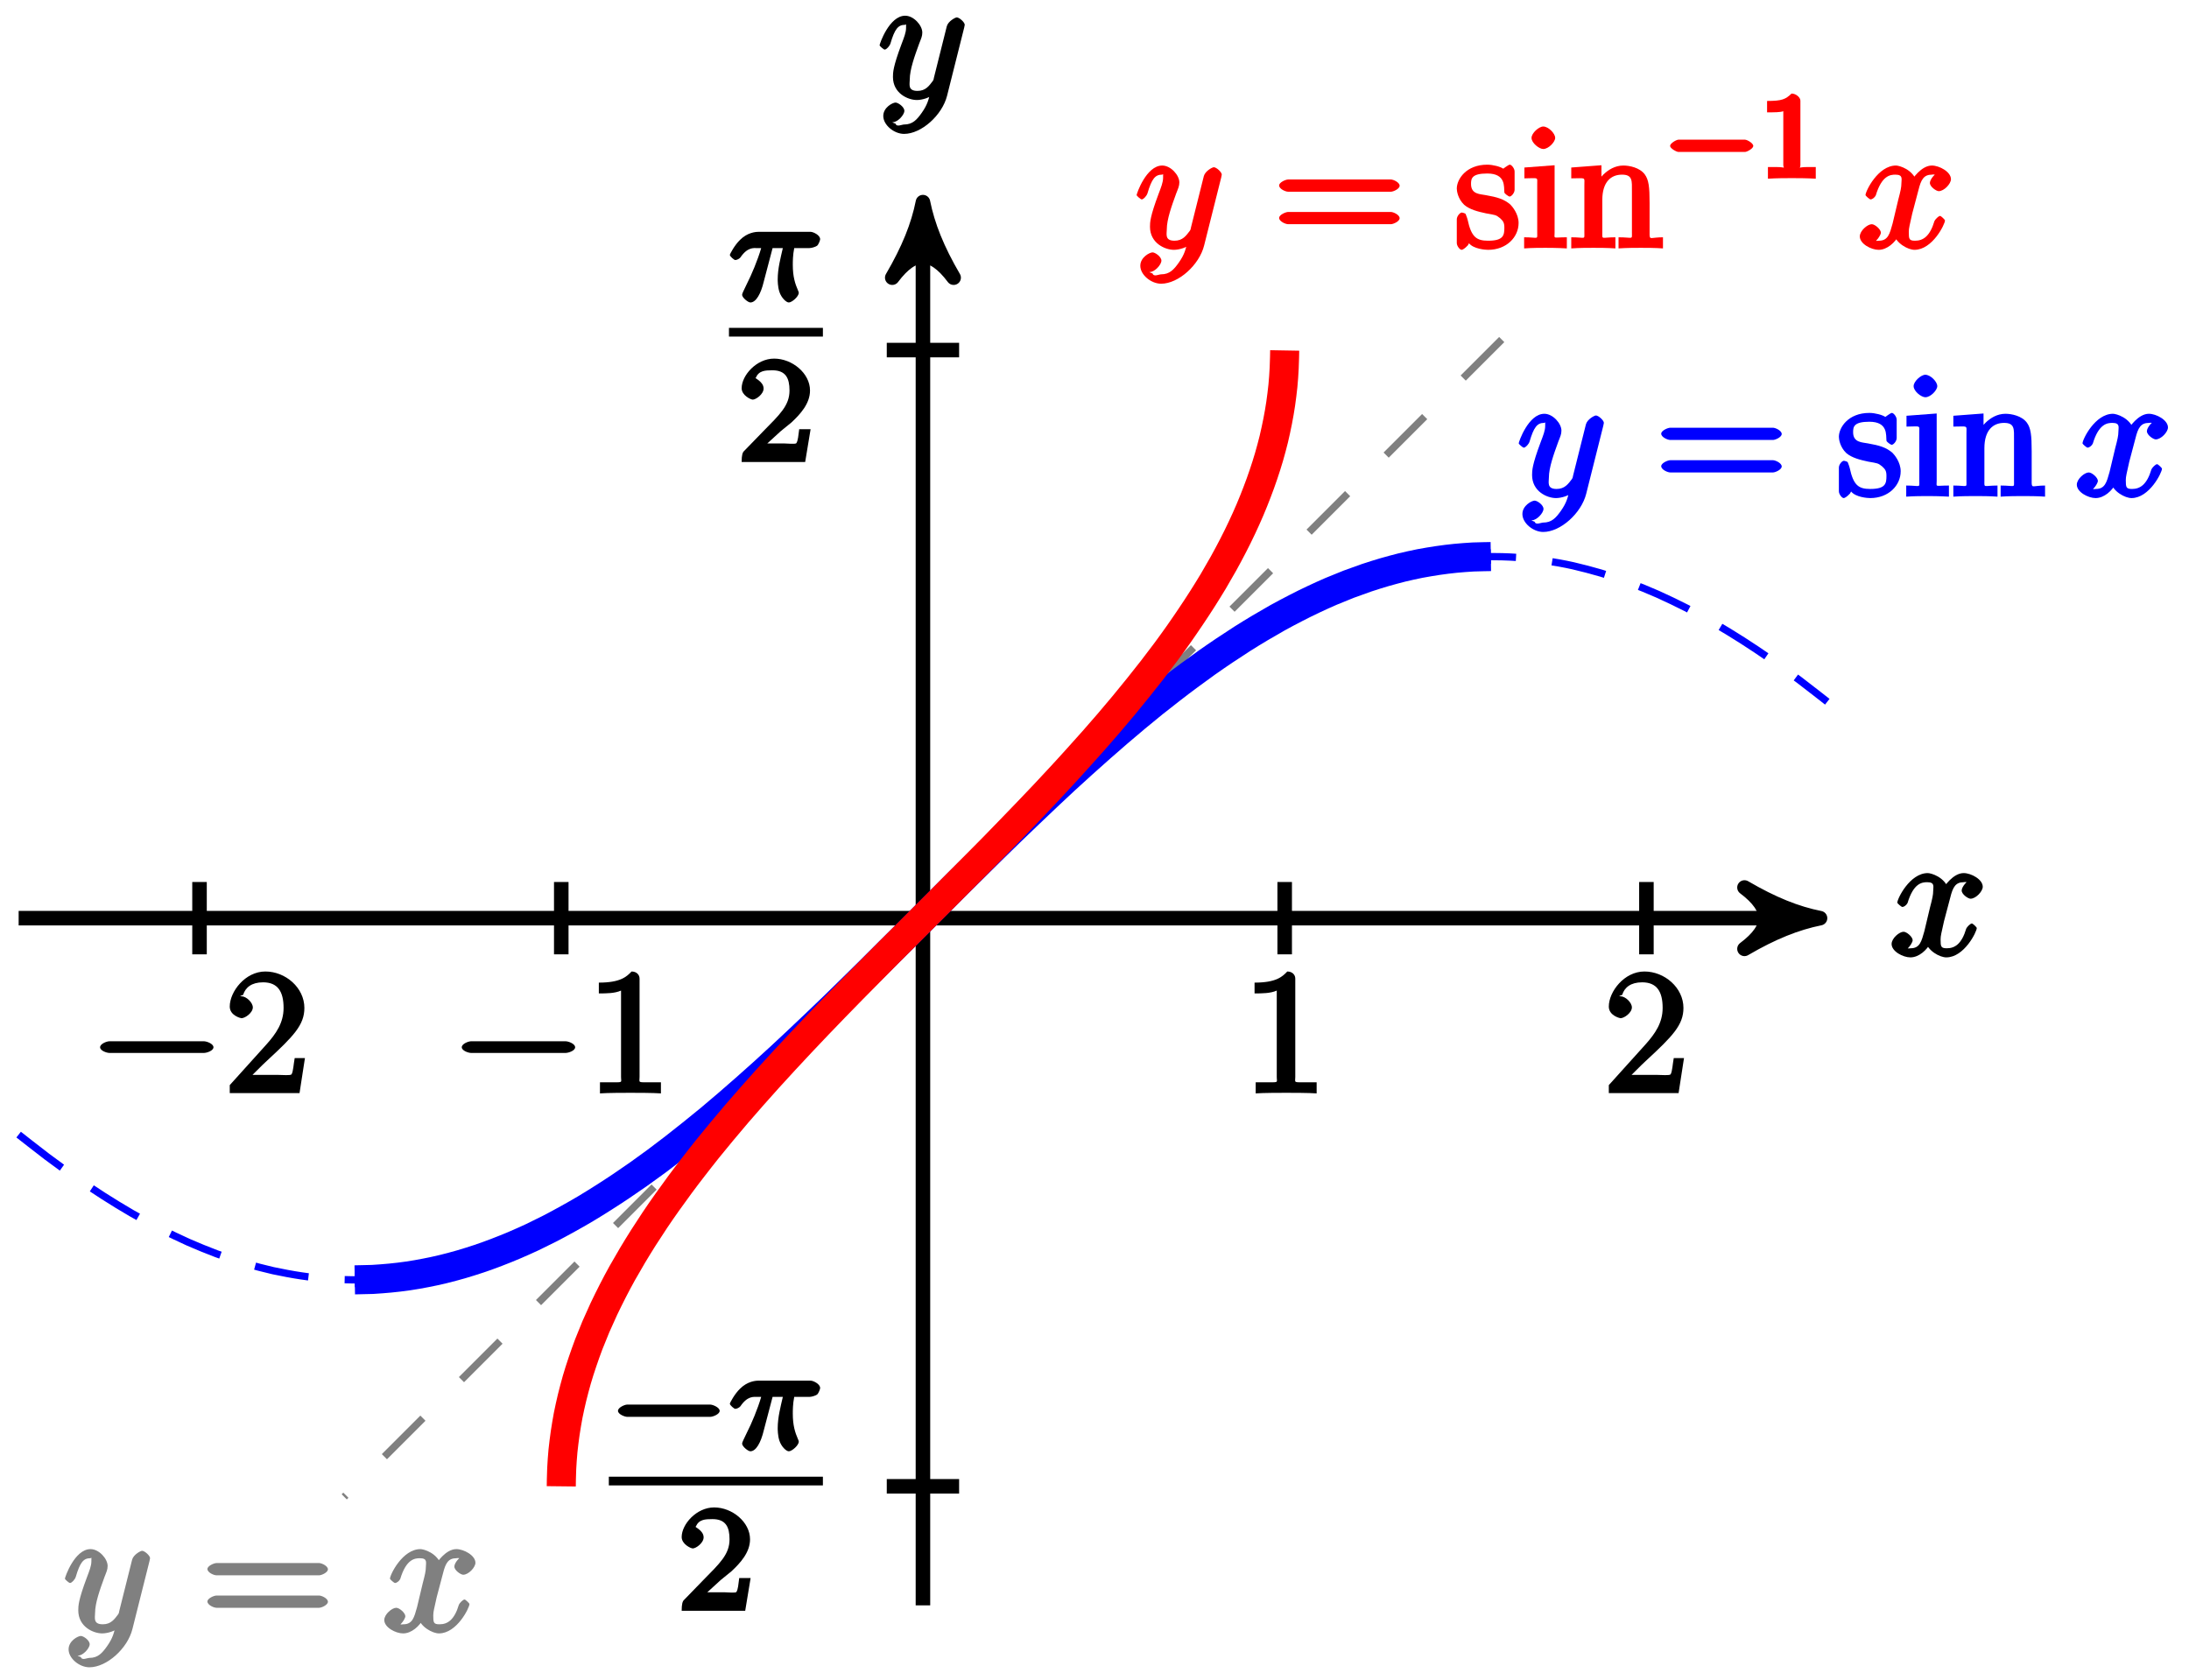 <?xml version="1.0" encoding="UTF-8"?>
<svg xmlns="http://www.w3.org/2000/svg" xmlns:xlink="http://www.w3.org/1999/xlink" width="120.08pt" height="92.185pt" viewBox="0 0 120.08 92.185" version="1.1">
<defs>
<g>
<symbol overflow="visible" id="glyph0-0">
<path style="stroke:none;" d=""/>
</symbol>
<symbol overflow="visible" id="glyph0-1">
<path style="stroke:none;" d="M 4.531 -4.219 C 4.234 -4.156 3.938 -3.766 3.938 -3.578 C 3.938 -3.359 4.297 -3.125 4.422 -3.125 C 4.719 -3.125 5.094 -3.531 5.094 -3.781 C 5.094 -4.188 4.453 -4.531 4.047 -4.531 C 3.469 -4.531 2.969 -3.797 2.875 -3.609 L 3.234 -3.609 C 3.016 -4.328 2.25 -4.531 2.078 -4.531 C 1.094 -4.531 0.406 -3.125 0.406 -2.906 C 0.406 -2.875 0.625 -2.672 0.688 -2.672 C 0.766 -2.672 0.906 -2.766 0.969 -2.891 C 1.297 -3.984 1.766 -4.031 2.047 -4.031 C 2.484 -4.031 2.375 -3.781 2.375 -3.547 C 2.375 -3.344 2.328 -3.125 2.203 -2.656 L 1.891 -1.344 C 1.734 -0.781 1.641 -0.406 1.141 -0.406 C 1.094 -0.406 0.969 -0.359 0.766 -0.484 L 0.656 -0.219 C 1 -0.281 1.25 -0.734 1.25 -0.844 C 1.25 -1.031 0.922 -1.312 0.75 -1.312 C 0.516 -1.312 0.094 -0.953 0.094 -0.641 C 0.094 -0.234 0.719 0.094 1.125 0.094 C 1.594 0.094 2.031 -0.312 2.234 -0.703 L 1.938 -0.812 C 2.078 -0.25 2.75 0.094 3.094 0.094 C 4.078 0.094 4.766 -1.312 4.766 -1.516 C 4.766 -1.562 4.547 -1.766 4.5 -1.766 C 4.406 -1.766 4.219 -1.562 4.188 -1.484 C 3.938 -0.641 3.562 -0.406 3.125 -0.406 C 2.797 -0.406 2.781 -0.5 2.781 -0.891 C 2.781 -1.094 2.828 -1.25 2.969 -1.891 L 3.312 -3.188 C 3.453 -3.766 3.609 -4.031 4.047 -4.031 C 4.062 -4.031 4.203 -4.078 4.406 -3.953 Z M 4.531 -4.219 "/>
</symbol>
<symbol overflow="visible" id="glyph0-2">
<path style="stroke:none;" d="M 2.391 0.797 C 2.125 1.172 1.891 1.438 1.422 1.438 C 1.297 1.438 1.016 1.594 0.953 1.391 C 0.734 1.312 0.781 1.312 0.797 1.312 C 1.078 1.312 1.438 0.906 1.438 0.688 C 1.438 0.469 1.094 0.234 0.953 0.234 C 0.797 0.234 0.281 0.5 0.281 0.969 C 0.281 1.469 0.875 1.953 1.422 1.953 C 2.375 1.953 3.516 0.922 3.781 -0.141 L 4.719 -3.875 C 4.719 -3.922 4.75 -3.984 4.75 -4.031 C 4.75 -4.172 4.453 -4.438 4.312 -4.438 C 4.234 -4.438 3.844 -4.234 3.766 -3.953 L 3.062 -1.141 C 3.016 -0.969 3.062 -1.062 3 -0.953 C 2.797 -0.688 2.609 -0.406 2.156 -0.406 C 1.609 -0.406 1.734 -0.781 1.734 -1.031 C 1.734 -1.578 2 -2.312 2.25 -3 C 2.359 -3.281 2.422 -3.406 2.422 -3.609 C 2.422 -4 1.953 -4.531 1.484 -4.531 C 0.609 -4.531 0.078 -2.984 0.078 -2.906 C 0.078 -2.875 0.297 -2.672 0.359 -2.672 C 0.453 -2.672 0.625 -2.859 0.672 -3 C 0.906 -3.797 1.094 -4.031 1.469 -4.031 C 1.547 -4.031 1.531 -4.172 1.531 -3.859 C 1.531 -3.609 1.422 -3.344 1.281 -2.969 C 0.812 -1.719 0.812 -1.406 0.812 -1.172 C 0.812 -0.266 1.641 0.094 2.125 0.094 C 2.406 0.094 2.859 -0.031 3.078 -0.266 L 2.891 -0.438 C 2.766 0.078 2.719 0.328 2.391 0.797 Z M 2.391 0.797 "/>
</symbol>
<symbol overflow="visible" id="glyph1-0">
<path style="stroke:none;" d=""/>
</symbol>
<symbol overflow="visible" id="glyph1-1">
<path style="stroke:none;" d="M 5.562 -1.812 C 5.703 -1.812 6.078 -1.953 6.078 -2.141 C 6.078 -2.328 5.703 -2.484 5.562 -2.484 L 1 -2.484 C 0.875 -2.484 0.5 -2.328 0.5 -2.141 C 0.5 -1.953 0.875 -1.812 1 -1.812 Z M 5.562 -1.812 "/>
</symbol>
<symbol overflow="visible" id="glyph2-0">
<path style="stroke:none;" d=""/>
</symbol>
<symbol overflow="visible" id="glyph2-1">
<path style="stroke:none;" d="M 2.266 -2.906 L 2.953 -2.906 C 2.828 -2.359 2.672 -1.781 2.672 -1.188 C 2.672 -1.125 2.672 -0.781 2.766 -0.5 C 2.875 -0.172 3.141 0.078 3.281 0.078 C 3.453 0.078 3.828 -0.25 3.828 -0.453 C 3.828 -0.5 3.812 -0.516 3.781 -0.594 C 3.625 -0.953 3.5 -1.344 3.5 -1.984 C 3.5 -2.172 3.5 -2.516 3.578 -2.906 L 4.406 -2.906 C 4.531 -2.906 4.734 -2.969 4.828 -3.031 C 4.922 -3.109 5 -3.344 5 -3.391 C 5 -3.625 4.609 -3.797 4.484 -3.797 L 1.609 -3.797 C 1.438 -3.797 1 -3.75 0.609 -3.359 C 0.312 -3.078 0.047 -2.578 0.047 -2.531 C 0.047 -2.453 0.281 -2.25 0.344 -2.25 C 0.438 -2.25 0.578 -2.328 0.625 -2.391 C 1.016 -2.969 1.359 -2.906 1.531 -2.906 L 1.766 -2.906 C 1.578 -2.25 1.219 -1.406 1 -0.984 C 0.812 -0.578 0.719 -0.422 0.719 -0.344 C 0.719 -0.188 1.047 0.078 1.172 0.078 C 1.484 0.078 1.75 -0.406 1.906 -1.062 L 2.391 -2.906 Z M 2.266 -2.906 "/>
</symbol>
<symbol overflow="visible" id="glyph3-0">
<path style="stroke:none;" d=""/>
</symbol>
<symbol overflow="visible" id="glyph3-1">
<path style="stroke:none;" d="M 2.375 -1.688 C 2.5 -1.797 2.844 -2.062 2.969 -2.172 C 3.453 -2.625 3.984 -3.203 3.984 -3.922 C 3.984 -4.875 3 -5.672 2.016 -5.672 C 1.047 -5.672 0.234 -4.75 0.234 -4.047 C 0.234 -3.656 0.734 -3.422 0.844 -3.422 C 1.016 -3.422 1.438 -3.719 1.438 -4.031 C 1.438 -4.438 0.859 -4.625 1.016 -4.625 C 1.172 -5.016 1.531 -5.031 1.922 -5.031 C 2.656 -5.031 2.859 -4.594 2.859 -3.922 C 2.859 -3.094 2.328 -2.609 1.391 -1.656 L 0.375 -0.609 C 0.281 -0.531 0.234 -0.375 0.234 0 L 3.719 0 L 4.016 -1.797 L 3.391 -1.797 C 3.344 -1.453 3.328 -1.172 3.234 -1.031 C 3.188 -0.969 2.719 -1.016 2.594 -1.016 L 1.172 -1.016 L 1.297 -0.703 Z M 2.375 -1.688 "/>
</symbol>
<symbol overflow="visible" id="glyph4-0">
<path style="stroke:none;" d=""/>
</symbol>
<symbol overflow="visible" id="glyph4-1">
<path style="stroke:none;" d="M 6.297 -2.203 C 6.469 -2.203 6.828 -2.328 6.828 -2.516 C 6.828 -2.703 6.469 -2.844 6.297 -2.844 L 1.125 -2.844 C 0.969 -2.844 0.609 -2.703 0.609 -2.516 C 0.609 -2.328 0.969 -2.203 1.125 -2.203 Z M 6.297 -2.203 "/>
</symbol>
<symbol overflow="visible" id="glyph5-0">
<path style="stroke:none;" d=""/>
</symbol>
<symbol overflow="visible" id="glyph5-1">
<path style="stroke:none;" d="M 4.203 -1.922 L 3.844 -1.922 C 3.781 -1.594 3.766 -1.188 3.672 -1.031 C 3.609 -0.953 3.188 -1 2.891 -1 L 1.125 -1 L 1.25 -0.734 C 1.5 -0.953 2.078 -1.562 2.328 -1.781 C 3.781 -3.125 4.375 -3.734 4.375 -4.672 C 4.375 -5.781 3.344 -6.672 2.234 -6.672 C 1.125 -6.672 0.281 -5.562 0.281 -4.75 C 0.281 -4.25 0.891 -4.109 0.922 -4.109 C 1.125 -4.109 1.547 -4.406 1.547 -4.703 C 1.547 -4.969 1.188 -5.312 0.922 -5.312 C 0.828 -5.312 0.812 -5.312 1.016 -5.391 C 1.141 -5.797 1.484 -6.078 2.109 -6.078 C 2.922 -6.078 3.234 -5.562 3.234 -4.672 C 3.234 -3.859 2.828 -3.266 2.281 -2.656 L 0.281 -0.438 L 0.281 0 L 4.109 0 L 4.406 -1.922 Z M 4.203 -1.922 "/>
</symbol>
<symbol overflow="visible" id="glyph5-2">
<path style="stroke:none;" d="M 2.922 -6.281 C 2.922 -6.5 2.75 -6.672 2.484 -6.672 C 2.203 -6.375 1.859 -6.062 0.688 -6.062 L 0.688 -5.469 C 1.094 -5.469 1.562 -5.469 1.906 -5.625 L 1.906 -0.891 C 1.906 -0.547 2.062 -0.594 1.219 -0.594 L 0.75 -0.594 L 0.75 0.016 C 1.188 -0.016 2.109 -0.016 2.422 -0.016 C 2.75 -0.016 3.656 -0.016 4.094 0.016 L 4.094 -0.594 L 3.625 -0.594 C 2.781 -0.594 2.922 -0.547 2.922 -0.891 Z M 2.922 -6.281 "/>
</symbol>
<symbol overflow="visible" id="glyph5-3">
<path style="stroke:none;" d="M 6.453 -3.094 C 6.594 -3.094 6.938 -3.25 6.938 -3.422 C 6.938 -3.609 6.594 -3.766 6.453 -3.766 L 0.828 -3.766 C 0.688 -3.766 0.328 -3.609 0.328 -3.438 C 0.328 -3.25 0.672 -3.094 0.828 -3.094 Z M 6.453 -1.312 C 6.594 -1.312 6.938 -1.469 6.938 -1.641 C 6.938 -1.828 6.594 -1.984 6.453 -1.984 L 0.828 -1.984 C 0.688 -1.984 0.328 -1.828 0.328 -1.656 C 0.328 -1.469 0.672 -1.312 0.828 -1.312 Z M 6.453 -1.312 "/>
</symbol>
<symbol overflow="visible" id="glyph5-4">
<path style="stroke:none;" d="M 3.312 -4.203 C 3.312 -4.375 3.141 -4.578 3.047 -4.578 C 2.969 -4.578 2.656 -4.328 2.688 -4.359 C 2.531 -4.469 2.125 -4.578 1.812 -4.578 C 0.656 -4.578 0.141 -3.781 0.141 -3.266 C 0.141 -3.156 0.188 -2.719 0.547 -2.375 C 0.859 -2.109 1.312 -2 1.75 -1.906 C 2.281 -1.812 2.281 -1.828 2.516 -1.641 C 2.688 -1.484 2.75 -1.391 2.75 -1.125 C 2.75 -0.703 2.703 -0.406 1.859 -0.406 C 1.219 -0.406 0.938 -0.609 0.734 -1.562 C 0.688 -1.734 0.625 -1.859 0.625 -1.875 C 0.609 -1.906 0.453 -1.953 0.422 -1.953 C 0.312 -1.953 0.141 -1.75 0.141 -1.578 L 0.141 -0.281 C 0.141 -0.109 0.312 0.094 0.406 0.094 C 0.453 0.094 0.578 0.031 0.75 -0.156 C 0.797 -0.234 0.797 -0.25 0.812 -0.266 C 1.062 0.047 1.703 0.094 1.859 0.094 C 2.875 0.094 3.531 -0.609 3.531 -1.375 C 3.531 -1.891 3.172 -2.297 3.078 -2.391 C 2.734 -2.688 2.359 -2.797 1.734 -2.906 C 1.438 -2.969 0.922 -2.938 0.922 -3.516 C 0.922 -3.812 0.953 -4.094 1.812 -4.094 C 2.844 -4.094 2.719 -3.359 2.75 -3.062 C 2.75 -2.984 3 -2.828 3.031 -2.828 C 3.141 -2.828 3.312 -3.031 3.312 -3.203 Z M 3.312 -4.203 "/>
</symbol>
<symbol overflow="visible" id="glyph5-5">
<path style="stroke:none;" d="M 1.844 -6.047 C 1.844 -6.297 1.469 -6.672 1.188 -6.672 C 0.953 -6.672 0.547 -6.312 0.547 -6.047 C 0.547 -5.766 0.969 -5.438 1.188 -5.438 C 1.484 -5.438 1.844 -5.828 1.844 -6.047 Z M 0.156 -4.266 L 0.156 -3.828 C 0.953 -3.828 0.859 -3.938 0.859 -3.469 L 0.859 -0.859 C 0.859 -0.438 0.938 -0.594 0.141 -0.594 L 0.141 0.016 C 0.578 -0.016 1.047 -0.016 1.312 -0.016 C 1.422 -0.016 1.984 -0.016 2.484 0.016 L 2.484 -0.594 C 1.688 -0.594 1.812 -0.484 1.812 -0.844 L 1.812 -4.547 L 0.156 -4.422 Z M 0.156 -4.266 "/>
</symbol>
<symbol overflow="visible" id="glyph5-6">
<path style="stroke:none;" d="M 4.422 -2.484 C 4.422 -3.359 4.375 -3.75 4.156 -4.047 C 3.875 -4.422 3.312 -4.531 2.984 -4.531 C 2.062 -4.531 1.516 -3.578 1.5 -3.547 L 1.781 -3.547 L 1.781 -4.547 L 0.125 -4.422 L 0.125 -3.828 C 0.953 -3.828 0.844 -3.922 0.844 -3.453 L 0.844 -0.859 C 0.844 -0.438 0.922 -0.594 0.125 -0.594 L 0.125 0.016 C 0.547 -0.016 1.078 -0.016 1.344 -0.016 C 1.609 -0.016 2.125 -0.016 2.547 0.016 L 2.547 -0.594 C 1.766 -0.594 1.828 -0.438 1.828 -0.859 L 1.828 -2.641 C 1.828 -3.641 2.312 -4.031 2.906 -4.031 C 3.5 -4.031 3.453 -3.688 3.453 -3.109 L 3.453 -0.859 C 3.453 -0.438 3.531 -0.594 2.719 -0.594 L 2.719 0.016 C 3.156 -0.016 3.672 -0.016 3.938 -0.016 C 4.219 -0.016 4.734 -0.016 5.156 0.016 L 5.156 -0.594 C 4.5 -0.594 4.438 -0.438 4.422 -0.719 Z M 4.422 -2.484 "/>
</symbol>
<symbol overflow="visible" id="glyph6-0">
<path style="stroke:none;" d=""/>
</symbol>
<symbol overflow="visible" id="glyph6-1">
<path style="stroke:none;" d="M 4.453 -1.453 C 4.562 -1.453 4.906 -1.641 4.906 -1.781 C 4.906 -1.938 4.562 -2.125 4.453 -2.125 L 0.797 -2.125 C 0.703 -2.125 0.344 -1.938 0.344 -1.781 C 0.344 -1.641 0.703 -1.453 0.797 -1.453 Z M 4.453 -1.453 "/>
</symbol>
<symbol overflow="visible" id="glyph7-0">
<path style="stroke:none;" d=""/>
</symbol>
<symbol overflow="visible" id="glyph7-1">
<path style="stroke:none;" d="M 2.219 -4.266 C 2.219 -4.438 1.984 -4.656 1.734 -4.656 C 1.406 -4.344 1.219 -4.25 0.391 -4.25 L 0.391 -3.625 C 0.781 -3.625 1.125 -3.625 1.281 -3.688 L 1.281 -0.734 C 1.281 -0.5 1.484 -0.625 0.875 -0.625 L 0.438 -0.625 L 0.438 0.016 C 0.906 -0.016 1.453 -0.016 1.75 -0.016 C 2.031 -0.016 2.594 -0.016 3.062 0.016 L 3.062 -0.625 L 2.625 -0.625 C 2.016 -0.625 2.219 -0.5 2.219 -0.734 Z M 2.219 -4.266 "/>
</symbol>
</g>
<clipPath id="clip1">
  <path d="M 0 7 L 105 7 L 105 92.184 L 0 92.184 Z M 0 7 "/>
</clipPath>
<clipPath id="clip2">
  <path d="M 8 0 L 94 0 L 94 92.184 L 8 92.184 Z M 8 0 "/>
</clipPath>
</defs>
<g id="surface1">
<path style="fill:none;stroke-width:0.797;stroke-linecap:butt;stroke-linejoin:miter;stroke:rgb(0%,0%,0%);stroke-opacity:1;stroke-miterlimit:10;" d="M -49.607 0.002 L 48.171 0.002 " transform="matrix(1,0,0,-1,50.63,50.377)"/>
<path style="fill-rule:nonzero;fill:rgb(0%,0%,0%);fill-opacity:1;stroke-width:0.797;stroke-linecap:butt;stroke-linejoin:round;stroke:rgb(0%,0%,0%);stroke-opacity:1;stroke-miterlimit:10;" d="M 1.038 0.002 C -0.259 0.259 -1.556 0.779 -3.107 1.685 C -1.556 0.517 -1.556 -0.518 -3.107 -1.682 C -1.556 -0.776 -0.259 -0.26 1.038 0.002 Z M 1.038 0.002 " transform="matrix(1,0,0,-1,98.802,50.377)"/>
<g style="fill:rgb(0%,0%,0%);fill-opacity:1;">
  <use xlink:href="#glyph0-1" x="103.672" y="52.433"/>
</g>
<path style="fill:none;stroke-width:0.797;stroke-linecap:butt;stroke-linejoin:miter;stroke:rgb(0%,0%,0%);stroke-opacity:1;stroke-miterlimit:10;" d="M -0.001 -37.701 L -0.001 38.252 " transform="matrix(1,0,0,-1,50.63,50.377)"/>
<path style="fill-rule:nonzero;fill:rgb(0%,0%,0%);fill-opacity:1;stroke-width:0.797;stroke-linecap:butt;stroke-linejoin:round;stroke:rgb(0%,0%,0%);stroke-opacity:1;stroke-miterlimit:10;" d="M 1.036 0.001 C -0.261 0.259 -1.554 0.778 -3.108 1.685 C -1.554 0.517 -1.554 -0.518 -3.108 -1.683 C -1.554 -0.776 -0.261 -0.261 1.036 0.001 Z M 1.036 0.001 " transform="matrix(0,-1,-1,0,50.63,12.126)"/>
<g style="fill:rgb(0%,0%,0%);fill-opacity:1;">
  <use xlink:href="#glyph0-2" x="48.172" y="5.393"/>
</g>
<path style="fill:none;stroke-width:0.797;stroke-linecap:butt;stroke-linejoin:miter;stroke:rgb(0%,0%,0%);stroke-opacity:1;stroke-miterlimit:10;" d="M 1.983 -31.17 L -1.985 -31.17 " transform="matrix(1,0,0,-1,50.63,50.377)"/>
<g style="fill:rgb(0%,0%,0%);fill-opacity:1;">
  <use xlink:href="#glyph1-1" x="33.4" y="79.547"/>
</g>
<g style="fill:rgb(0%,0%,0%);fill-opacity:1;">
  <use xlink:href="#glyph2-1" x="39.99" y="79.547"/>
</g>
<path style="fill:none;stroke-width:0.478;stroke-linecap:butt;stroke-linejoin:miter;stroke:rgb(0%,0%,0%);stroke-opacity:1;stroke-miterlimit:10;" d="M 99.778 -34.831 L 111.521 -34.831 " transform="matrix(1,0,0,-1,-66.38,46.427)"/>
<g style="fill:rgb(0%,0%,0%);fill-opacity:1;">
  <use xlink:href="#glyph3-1" x="37.16" y="88.377"/>
</g>
<path style="fill:none;stroke-width:0.797;stroke-linecap:butt;stroke-linejoin:miter;stroke:rgb(0%,0%,0%);stroke-opacity:1;stroke-miterlimit:10;" d="M 1.983 31.17 L -1.985 31.17 " transform="matrix(1,0,0,-1,50.63,50.377)"/>
<g style="fill:rgb(0%,0%,0%);fill-opacity:1;">
  <use xlink:href="#glyph2-1" x="39.99" y="16.517"/>
</g>
<path style="fill:none;stroke-width:0.478;stroke-linecap:butt;stroke-linejoin:miter;stroke:rgb(0%,0%,0%);stroke-opacity:1;stroke-miterlimit:10;" d="M 99.778 -34.83 L 104.931 -34.83 " transform="matrix(1,0,0,-1,-59.79,-16.603)"/>
<g style="fill:rgb(0%,0%,0%);fill-opacity:1;">
  <use xlink:href="#glyph3-1" x="40.45" y="25.347"/>
</g>
<path style="fill:none;stroke-width:0.797;stroke-linecap:butt;stroke-linejoin:miter;stroke:rgb(0%,0%,0%);stroke-opacity:1;stroke-miterlimit:10;" d="M -39.685 1.986 L -39.685 -1.983 " transform="matrix(1,0,0,-1,50.63,50.377)"/>
<g style="fill:rgb(0%,0%,0%);fill-opacity:1;">
  <use xlink:href="#glyph4-1" x="4.882" y="59.973"/>
</g>
<g style="fill:rgb(0%,0%,0%);fill-opacity:1;">
  <use xlink:href="#glyph5-1" x="12.322" y="59.973"/>
</g>
<path style="fill:none;stroke-width:0.797;stroke-linecap:butt;stroke-linejoin:miter;stroke:rgb(0%,0%,0%);stroke-opacity:1;stroke-miterlimit:10;" d="M -19.841 1.986 L -19.841 -1.983 " transform="matrix(1,0,0,-1,50.63,50.377)"/>
<g style="fill:rgb(0%,0%,0%);fill-opacity:1;">
  <use xlink:href="#glyph4-1" x="24.722" y="59.973"/>
</g>
<g style="fill:rgb(0%,0%,0%);fill-opacity:1;">
  <use xlink:href="#glyph5-2" x="32.162" y="59.973"/>
</g>
<path style="fill:none;stroke-width:0.797;stroke-linecap:butt;stroke-linejoin:miter;stroke:rgb(0%,0%,0%);stroke-opacity:1;stroke-miterlimit:10;" d="M 19.843 1.986 L 19.843 -1.983 " transform="matrix(1,0,0,-1,50.63,50.377)"/>
<g style="fill:rgb(0%,0%,0%);fill-opacity:1;">
  <use xlink:href="#glyph5-2" x="68.132" y="59.973"/>
</g>
<path style="fill:none;stroke-width:0.797;stroke-linecap:butt;stroke-linejoin:miter;stroke:rgb(0%,0%,0%);stroke-opacity:1;stroke-miterlimit:10;" d="M 39.686 1.986 L 39.686 -1.983 " transform="matrix(1,0,0,-1,50.63,50.377)"/>
<g style="fill:rgb(0%,0%,0%);fill-opacity:1;">
  <use xlink:href="#glyph5-1" x="87.972" y="59.973"/>
</g>
<path style="fill:none;stroke-width:0.399;stroke-linecap:butt;stroke-linejoin:miter;stroke:rgb(50%,50%,50%);stroke-opacity:1;stroke-dasharray:2.989,2.989;stroke-miterlimit:10;" d="M 31.749 31.748 L -31.747 -31.748 " transform="matrix(1,0,0,-1,50.63,50.377)"/>
<g style="fill:rgb(50%,50%,50%);fill-opacity:1;">
  <use xlink:href="#glyph0-2" x="3.482" y="89.523"/>
</g>
<g style="fill:rgb(50%,50%,50%);fill-opacity:1;">
  <use xlink:href="#glyph5-3" x="11.05" y="89.523"/>
</g>
<g style="fill:rgb(50%,50%,50%);fill-opacity:1;">
  <use xlink:href="#glyph0-1" x="20.986" y="89.523"/>
</g>
<path style="fill:none;stroke-width:0.399;stroke-linecap:butt;stroke-linejoin:miter;stroke:rgb(0%,0%,100%);stroke-opacity:1;stroke-dasharray:2.989,1.993;stroke-miterlimit:10;" d="M -49.607 -11.873 C -49.607 -11.873 -48.485 -12.756 -48.056 -13.08 C -47.626 -13.401 -46.935 -13.905 -46.505 -14.205 C -46.075 -14.502 -45.388 -14.967 -44.954 -15.241 C -44.525 -15.518 -43.837 -15.94 -43.407 -16.186 C -42.974 -16.436 -42.286 -16.811 -41.857 -17.034 C -41.427 -17.252 -40.735 -17.584 -40.306 -17.776 C -39.876 -17.967 -39.185 -18.248 -38.755 -18.409 C -38.325 -18.569 -37.634 -18.803 -37.204 -18.932 C -36.775 -19.061 -36.083 -19.241 -35.653 -19.338 C -35.224 -19.432 -34.536 -19.561 -34.103 -19.623 C -33.673 -19.69 -32.985 -19.764 -32.556 -19.795 C -32.126 -19.823 -31.435 -19.846 -31.005 -19.842 C -30.575 -19.838 -29.884 -19.807 -29.454 -19.768 C -29.025 -19.733 -28.333 -19.643 -27.903 -19.573 C -27.474 -19.502 -26.782 -19.366 -26.353 -19.26 C -25.923 -19.159 -25.232 -18.963 -24.802 -18.83 C -24.372 -18.694 -23.685 -18.451 -23.255 -18.284 C -22.821 -18.116 -22.134 -17.823 -21.704 -17.627 C -21.275 -17.428 -20.583 -17.088 -20.153 -16.862 C -19.724 -16.635 -19.032 -16.248 -18.603 -15.994 C -18.173 -15.741 -17.482 -15.311 -17.052 -15.03 C -16.622 -14.748 -15.931 -14.276 -15.501 -13.971 C -15.071 -13.666 -14.384 -13.159 -13.95 -12.83 C -13.521 -12.502 -12.833 -11.959 -12.403 -11.608 C -11.97 -11.26 -11.282 -10.686 -10.853 -10.319 C -10.423 -9.951 -9.732 -9.346 -9.302 -8.963 C -8.872 -8.58 -8.181 -7.951 -7.751 -7.553 C -7.321 -7.159 -6.63 -6.51 -6.2 -6.1 C -5.771 -5.69 -5.079 -5.026 -4.65 -4.608 C -4.22 -4.19 -3.532 -3.51 -3.099 -3.088 C -2.669 -2.662 -1.982 -1.975 -1.552 -1.549 C -1.118 -1.119 -0.431 -0.428 -0.001 0.002 C 0.429 0.431 1.12 1.119 1.55 1.549 C 1.979 1.978 2.671 2.662 3.1 3.088 C 3.53 3.513 4.222 4.189 4.651 4.607 C 5.081 5.025 5.772 5.693 6.202 6.099 C 6.632 6.509 7.319 7.158 7.753 7.556 C 8.182 7.951 8.87 8.58 9.3 8.963 C 9.733 9.349 10.421 9.951 10.85 10.318 C 11.28 10.685 11.972 11.259 12.401 11.611 C 12.831 11.959 13.522 12.502 13.952 12.83 C 14.382 13.158 15.073 13.666 15.503 13.97 C 15.932 14.275 16.624 14.748 17.054 15.029 C 17.483 15.31 18.171 15.74 18.604 15.994 C 19.034 16.248 19.722 16.634 20.151 16.861 C 20.581 17.088 21.272 17.427 21.702 17.627 C 22.132 17.822 22.823 18.119 23.253 18.283 C 23.683 18.451 24.374 18.693 24.804 18.83 C 25.233 18.966 25.925 19.158 26.354 19.259 C 26.784 19.365 27.475 19.502 27.905 19.572 C 28.335 19.642 29.022 19.732 29.452 19.767 C 29.886 19.806 30.573 19.838 31.003 19.841 C 31.433 19.845 32.124 19.826 32.554 19.795 C 32.983 19.763 33.675 19.689 34.104 19.623 C 34.534 19.56 35.225 19.435 35.655 19.338 C 36.085 19.24 36.776 19.06 37.206 18.931 C 37.636 18.802 38.323 18.568 38.757 18.408 C 39.186 18.248 39.874 17.966 40.304 17.775 C 40.737 17.584 41.425 17.252 41.854 17.033 C 42.284 16.814 42.975 16.435 43.405 16.185 C 43.835 15.939 44.526 15.517 44.956 15.24 C 45.386 14.966 46.077 14.506 46.507 14.205 C 46.936 13.904 47.628 13.404 48.057 13.08 C 48.487 12.756 49.608 11.877 49.608 11.877 " transform="matrix(1,0,0,-1,50.63,50.377)"/>
<g clip-path="url(#clip1)" clip-rule="nonzero">
<path style="fill:none;stroke-width:1.594;stroke-linecap:butt;stroke-linejoin:miter;stroke:rgb(0%,0%,100%);stroke-opacity:1;stroke-miterlimit:10;" d="M -31.169 -19.842 C -31.169 -19.842 -30.466 -19.83 -30.196 -19.819 C -29.923 -19.803 -29.493 -19.772 -29.22 -19.744 C -28.95 -19.721 -28.517 -19.666 -28.247 -19.627 C -27.978 -19.588 -27.544 -19.514 -27.275 -19.459 C -27.005 -19.409 -26.571 -19.315 -26.302 -19.248 C -26.028 -19.182 -25.595 -19.065 -25.325 -18.987 C -25.056 -18.909 -24.622 -18.772 -24.353 -18.682 C -24.083 -18.592 -23.65 -18.436 -23.38 -18.33 C -23.11 -18.229 -22.677 -18.053 -22.403 -17.936 C -22.134 -17.823 -21.7 -17.627 -21.431 -17.502 C -21.161 -17.373 -20.728 -17.159 -20.458 -17.022 C -20.189 -16.881 -19.755 -16.651 -19.485 -16.498 C -19.212 -16.35 -18.778 -16.1 -18.509 -15.94 C -18.239 -15.78 -17.806 -15.51 -17.536 -15.338 C -17.267 -15.17 -16.833 -14.885 -16.564 -14.705 C -16.294 -14.522 -15.86 -14.225 -15.587 -14.034 C -15.318 -13.842 -14.884 -13.53 -14.614 -13.33 C -14.345 -13.127 -13.911 -12.799 -13.642 -12.592 C -13.372 -12.381 -12.939 -12.041 -12.669 -11.823 C -12.4 -11.608 -11.966 -11.252 -11.693 -11.03 C -11.423 -10.803 -10.989 -10.436 -10.72 -10.205 C -10.45 -9.975 -10.017 -9.596 -9.747 -9.358 C -9.478 -9.119 -9.044 -8.733 -8.775 -8.491 C -8.501 -8.244 -8.068 -7.85 -7.798 -7.6 C -7.528 -7.35 -7.095 -6.944 -6.825 -6.69 C -6.556 -6.436 -6.122 -6.026 -5.853 -5.768 C -5.583 -5.51 -5.15 -5.092 -4.876 -4.83 C -4.607 -4.565 -4.173 -4.143 -3.903 -3.877 C -3.634 -3.616 -3.2 -3.186 -2.931 -2.92 C -2.661 -2.651 -2.228 -2.221 -1.958 -1.951 C -1.685 -1.686 -1.255 -1.252 -0.982 -0.983 C -0.712 -0.713 -0.278 -0.28 -0.009 -0.01 C 0.261 0.259 0.694 0.693 0.964 0.963 C 1.233 1.232 1.667 1.666 1.936 1.935 C 2.21 2.205 2.643 2.634 2.913 2.9 C 3.183 3.17 3.616 3.595 3.886 3.861 C 4.155 4.127 4.589 4.549 4.858 4.81 C 5.128 5.072 5.561 5.49 5.835 5.748 C 6.104 6.006 6.538 6.42 6.808 6.674 C 7.077 6.927 7.511 7.334 7.78 7.584 C 8.05 7.83 8.483 8.228 8.753 8.47 C 9.026 8.716 9.456 9.103 9.729 9.341 C 9.999 9.58 10.432 9.959 10.702 10.189 C 10.972 10.424 11.405 10.787 11.675 11.013 C 11.944 11.236 12.378 11.591 12.647 11.81 C 12.921 12.025 13.354 12.369 13.624 12.576 C 13.893 12.787 14.327 13.115 14.597 13.314 C 14.866 13.513 15.3 13.83 15.569 14.021 C 15.839 14.213 16.272 14.509 16.546 14.693 C 16.815 14.873 17.249 15.158 17.518 15.33 C 17.788 15.502 18.222 15.767 18.491 15.927 C 18.761 16.088 19.194 16.338 19.464 16.49 C 19.737 16.638 20.167 16.873 20.44 17.009 C 20.71 17.15 21.143 17.365 21.413 17.49 C 21.683 17.619 22.116 17.814 22.386 17.931 C 22.655 18.045 23.089 18.22 23.358 18.326 C 23.632 18.427 24.065 18.584 24.335 18.677 C 24.604 18.767 25.038 18.904 25.308 18.982 C 25.577 19.06 26.011 19.177 26.28 19.244 C 26.55 19.31 26.983 19.404 27.257 19.459 C 27.526 19.509 27.96 19.584 28.229 19.623 C 28.499 19.666 28.933 19.716 29.202 19.744 C 29.472 19.771 29.905 19.802 30.175 19.818 C 30.448 19.83 31.151 19.841 31.151 19.841 " transform="matrix(1,0,0,-1,50.63,50.377)"/>
</g>
<path style="fill:none;stroke-width:0.797;stroke-linecap:butt;stroke-linejoin:miter;stroke:rgb(0%,0%,100%);stroke-opacity:1;stroke-dasharray:2.989,1.993;stroke-miterlimit:10;" d="M -31.169 -19.842 C -31.169 -19.842 -30.466 -19.83 -30.196 -19.819 C -29.923 -19.803 -29.493 -19.772 -29.22 -19.744 C -28.95 -19.721 -28.517 -19.666 -28.247 -19.627 C -27.978 -19.588 -27.544 -19.514 -27.275 -19.459 C -27.005 -19.409 -26.571 -19.315 -26.302 -19.248 C -26.028 -19.182 -25.595 -19.065 -25.325 -18.987 C -25.056 -18.909 -24.622 -18.772 -24.353 -18.682 C -24.083 -18.592 -23.65 -18.436 -23.38 -18.33 C -23.11 -18.229 -22.677 -18.053 -22.403 -17.936 C -22.134 -17.823 -21.7 -17.627 -21.431 -17.502 C -21.161 -17.373 -20.728 -17.159 -20.458 -17.022 C -20.189 -16.881 -19.755 -16.651 -19.485 -16.498 C -19.212 -16.35 -18.778 -16.1 -18.509 -15.94 C -18.239 -15.78 -17.806 -15.51 -17.536 -15.338 C -17.267 -15.17 -16.833 -14.885 -16.564 -14.705 C -16.294 -14.522 -15.86 -14.225 -15.587 -14.034 C -15.318 -13.842 -14.884 -13.53 -14.614 -13.33 C -14.345 -13.127 -13.911 -12.799 -13.642 -12.592 C -13.372 -12.381 -12.939 -12.041 -12.669 -11.823 C -12.4 -11.608 -11.966 -11.252 -11.693 -11.03 C -11.423 -10.803 -10.989 -10.436 -10.72 -10.205 C -10.45 -9.975 -10.017 -9.596 -9.747 -9.358 C -9.478 -9.119 -9.044 -8.733 -8.775 -8.491 C -8.501 -8.244 -8.068 -7.85 -7.798 -7.6 C -7.528 -7.35 -7.095 -6.944 -6.825 -6.69 C -6.556 -6.436 -6.122 -6.026 -5.853 -5.768 C -5.583 -5.51 -5.15 -5.092 -4.876 -4.83 C -4.607 -4.565 -4.173 -4.143 -3.903 -3.877 C -3.634 -3.616 -3.2 -3.186 -2.931 -2.92 C -2.661 -2.651 -2.228 -2.221 -1.958 -1.951 C -1.685 -1.686 -1.255 -1.252 -0.982 -0.983 C -0.712 -0.713 -0.278 -0.28 -0.009 -0.01 C 0.261 0.259 0.694 0.693 0.964 0.963 C 1.233 1.232 1.667 1.666 1.936 1.935 C 2.21 2.205 2.643 2.634 2.913 2.9 C 3.183 3.17 3.616 3.595 3.886 3.861 C 4.155 4.127 4.589 4.549 4.858 4.81 C 5.128 5.072 5.561 5.49 5.835 5.748 C 6.104 6.006 6.538 6.42 6.808 6.674 C 7.077 6.927 7.511 7.334 7.78 7.584 C 8.05 7.83 8.483 8.228 8.753 8.47 C 9.026 8.716 9.456 9.103 9.729 9.341 C 9.999 9.58 10.432 9.959 10.702 10.189 C 10.972 10.424 11.405 10.787 11.675 11.013 C 11.944 11.236 12.378 11.591 12.647 11.81 C 12.921 12.025 13.354 12.369 13.624 12.576 C 13.893 12.787 14.327 13.115 14.597 13.314 C 14.866 13.513 15.3 13.83 15.569 14.021 C 15.839 14.213 16.272 14.509 16.546 14.693 C 16.815 14.873 17.249 15.158 17.518 15.33 C 17.788 15.502 18.222 15.767 18.491 15.927 C 18.761 16.088 19.194 16.338 19.464 16.49 C 19.737 16.638 20.167 16.873 20.44 17.009 C 20.71 17.15 21.143 17.365 21.413 17.49 C 21.683 17.619 22.116 17.814 22.386 17.931 C 22.655 18.045 23.089 18.22 23.358 18.326 C 23.632 18.427 24.065 18.584 24.335 18.677 C 24.604 18.767 25.038 18.904 25.308 18.982 C 25.577 19.06 26.011 19.177 26.28 19.244 C 26.55 19.31 26.983 19.404 27.257 19.459 C 27.526 19.509 27.96 19.584 28.229 19.623 C 28.499 19.666 28.933 19.716 29.202 19.744 C 29.472 19.771 29.905 19.802 30.175 19.818 C 30.448 19.83 31.151 19.841 31.151 19.841 " transform="matrix(1,0,0,-1,50.63,50.377)"/>
<g style="fill:rgb(0%,0%,100%);fill-opacity:1;">
  <use xlink:href="#glyph0-2" x="83.232" y="27.233"/>
</g>
<g style="fill:rgb(0%,0%,100%);fill-opacity:1;">
  <use xlink:href="#glyph5-3" x="90.8" y="27.233"/>
</g>
<g style="fill:rgb(0%,0%,100%);fill-opacity:1;">
  <use xlink:href="#glyph5-4" x="100.733" y="27.233"/>
  <use xlink:href="#glyph5-5" x="104.427" y="27.233"/>
  <use xlink:href="#glyph5-6" x="107.028" y="27.233"/>
</g>
<g style="fill:rgb(0%,0%,100%);fill-opacity:1;">
  <use xlink:href="#glyph0-1" x="113.832" y="27.233"/>
</g>
<g clip-path="url(#clip2)" clip-rule="nonzero">
<path style="fill:none;stroke-width:1.594;stroke-linecap:butt;stroke-linejoin:miter;stroke:rgb(100%,0%,0%);stroke-opacity:1;stroke-miterlimit:10;" d="M -19.841 -31.17 C -19.841 -31.17 -19.833 -30.463 -19.817 -30.194 C -19.806 -29.924 -19.771 -29.491 -19.747 -29.221 C -19.72 -28.951 -19.665 -28.518 -19.626 -28.248 C -19.587 -27.979 -19.513 -27.545 -19.462 -27.272 C -19.407 -27.002 -19.314 -26.569 -19.247 -26.299 C -19.181 -26.03 -19.067 -25.596 -18.989 -25.326 C -18.911 -25.057 -18.775 -24.623 -18.681 -24.354 C -18.591 -24.08 -18.435 -23.651 -18.333 -23.377 C -18.228 -23.108 -18.052 -22.674 -17.939 -22.405 C -17.821 -22.135 -17.626 -21.701 -17.501 -21.432 C -17.372 -21.162 -17.161 -20.729 -17.021 -20.459 C -16.884 -20.186 -16.65 -19.752 -16.501 -19.483 C -16.349 -19.213 -16.099 -18.78 -15.939 -18.51 C -15.778 -18.241 -15.513 -17.807 -15.341 -17.537 C -15.169 -17.268 -14.884 -16.834 -14.704 -16.561 C -14.525 -16.291 -14.224 -15.858 -14.032 -15.588 C -13.841 -15.319 -13.528 -14.885 -13.329 -14.616 C -13.13 -14.346 -12.802 -13.912 -12.591 -13.643 C -12.384 -13.369 -12.04 -12.94 -11.825 -12.666 C -11.607 -12.397 -11.251 -11.963 -11.028 -11.694 C -10.802 -11.424 -10.439 -10.991 -10.208 -10.721 C -9.974 -10.451 -9.599 -10.018 -9.36 -9.748 C -9.122 -9.475 -8.735 -9.041 -8.489 -8.772 C -8.247 -8.502 -7.849 -8.069 -7.599 -7.799 C -7.349 -7.53 -6.946 -7.096 -6.692 -6.826 C -6.439 -6.557 -6.025 -6.123 -5.767 -5.85 C -5.509 -5.58 -5.091 -5.147 -4.829 -4.877 C -4.567 -4.608 -4.146 -4.174 -3.88 -3.905 C -3.614 -3.635 -3.189 -3.201 -2.919 -2.932 C -2.653 -2.659 -2.224 -2.229 -1.954 -1.955 C -1.685 -1.686 -1.251 -1.252 -0.982 -0.983 C -0.712 -0.713 -0.278 -0.28 -0.009 -0.01 C 0.261 0.259 0.694 0.693 0.964 0.963 C 1.233 1.236 1.667 1.67 1.933 1.939 C 2.202 2.209 2.632 2.642 2.901 2.912 C 3.167 3.181 3.597 3.615 3.862 3.884 C 4.124 4.154 4.55 4.588 4.811 4.861 C 5.073 5.131 5.491 5.564 5.749 5.834 C 6.007 6.103 6.421 6.537 6.675 6.806 C 6.929 7.076 7.331 7.509 7.581 7.779 C 7.831 8.052 8.229 8.482 8.472 8.756 C 8.718 9.025 9.104 9.459 9.343 9.728 C 9.581 9.998 9.96 10.431 10.19 10.701 C 10.421 10.97 10.788 11.404 11.011 11.674 C 11.237 11.947 11.593 12.381 11.807 12.65 C 12.026 12.92 12.366 13.353 12.577 13.623 C 12.784 13.892 13.116 14.326 13.315 14.595 C 13.515 14.865 13.831 15.299 14.022 15.572 C 14.21 15.841 14.511 16.275 14.69 16.545 C 14.874 16.814 15.155 17.248 15.327 17.517 C 15.499 17.787 15.768 18.22 15.929 18.49 C 16.089 18.763 16.339 19.193 16.491 19.466 C 16.64 19.736 16.874 20.17 17.011 20.439 C 17.151 20.709 17.366 21.142 17.491 21.412 C 17.62 21.681 17.815 22.115 17.929 22.384 C 18.046 22.658 18.222 23.091 18.323 23.361 C 18.429 23.631 18.585 24.064 18.675 24.334 C 18.768 24.603 18.905 25.037 18.983 25.306 C 19.061 25.576 19.179 26.009 19.245 26.283 C 19.308 26.552 19.405 26.986 19.456 27.256 C 19.511 27.525 19.585 27.959 19.624 28.228 C 19.663 28.498 19.718 28.931 19.745 29.201 C 19.772 29.474 19.804 29.904 19.815 30.177 C 19.831 30.447 19.843 31.15 19.843 31.15 " transform="matrix(1,0,0,-1,50.63,50.377)"/>
</g>
<g style="fill:rgb(100%,0%,0%);fill-opacity:1;">
  <use xlink:href="#glyph0-2" x="62.272" y="13.613"/>
</g>
<g style="fill:rgb(100%,0%,0%);fill-opacity:1;">
  <use xlink:href="#glyph5-3" x="69.84" y="13.613"/>
</g>
<g style="fill:rgb(100%,0%,0%);fill-opacity:1;">
  <use xlink:href="#glyph5-4" x="79.773" y="13.613"/>
  <use xlink:href="#glyph5-5" x="83.467" y="13.613"/>
  <use xlink:href="#glyph5-6" x="86.068" y="13.613"/>
</g>
<g style="fill:rgb(100%,0%,0%);fill-opacity:1;">
  <use xlink:href="#glyph6-1" x="91.272" y="9.789"/>
</g>
<g style="fill:rgb(100%,0%,0%);fill-opacity:1;">
  <use xlink:href="#glyph7-1" x="96.544" y="9.789"/>
</g>
<g style="fill:rgb(100%,0%,0%);fill-opacity:1;">
  <use xlink:href="#glyph0-1" x="101.928" y="13.613"/>
</g>
</g>
</svg>
